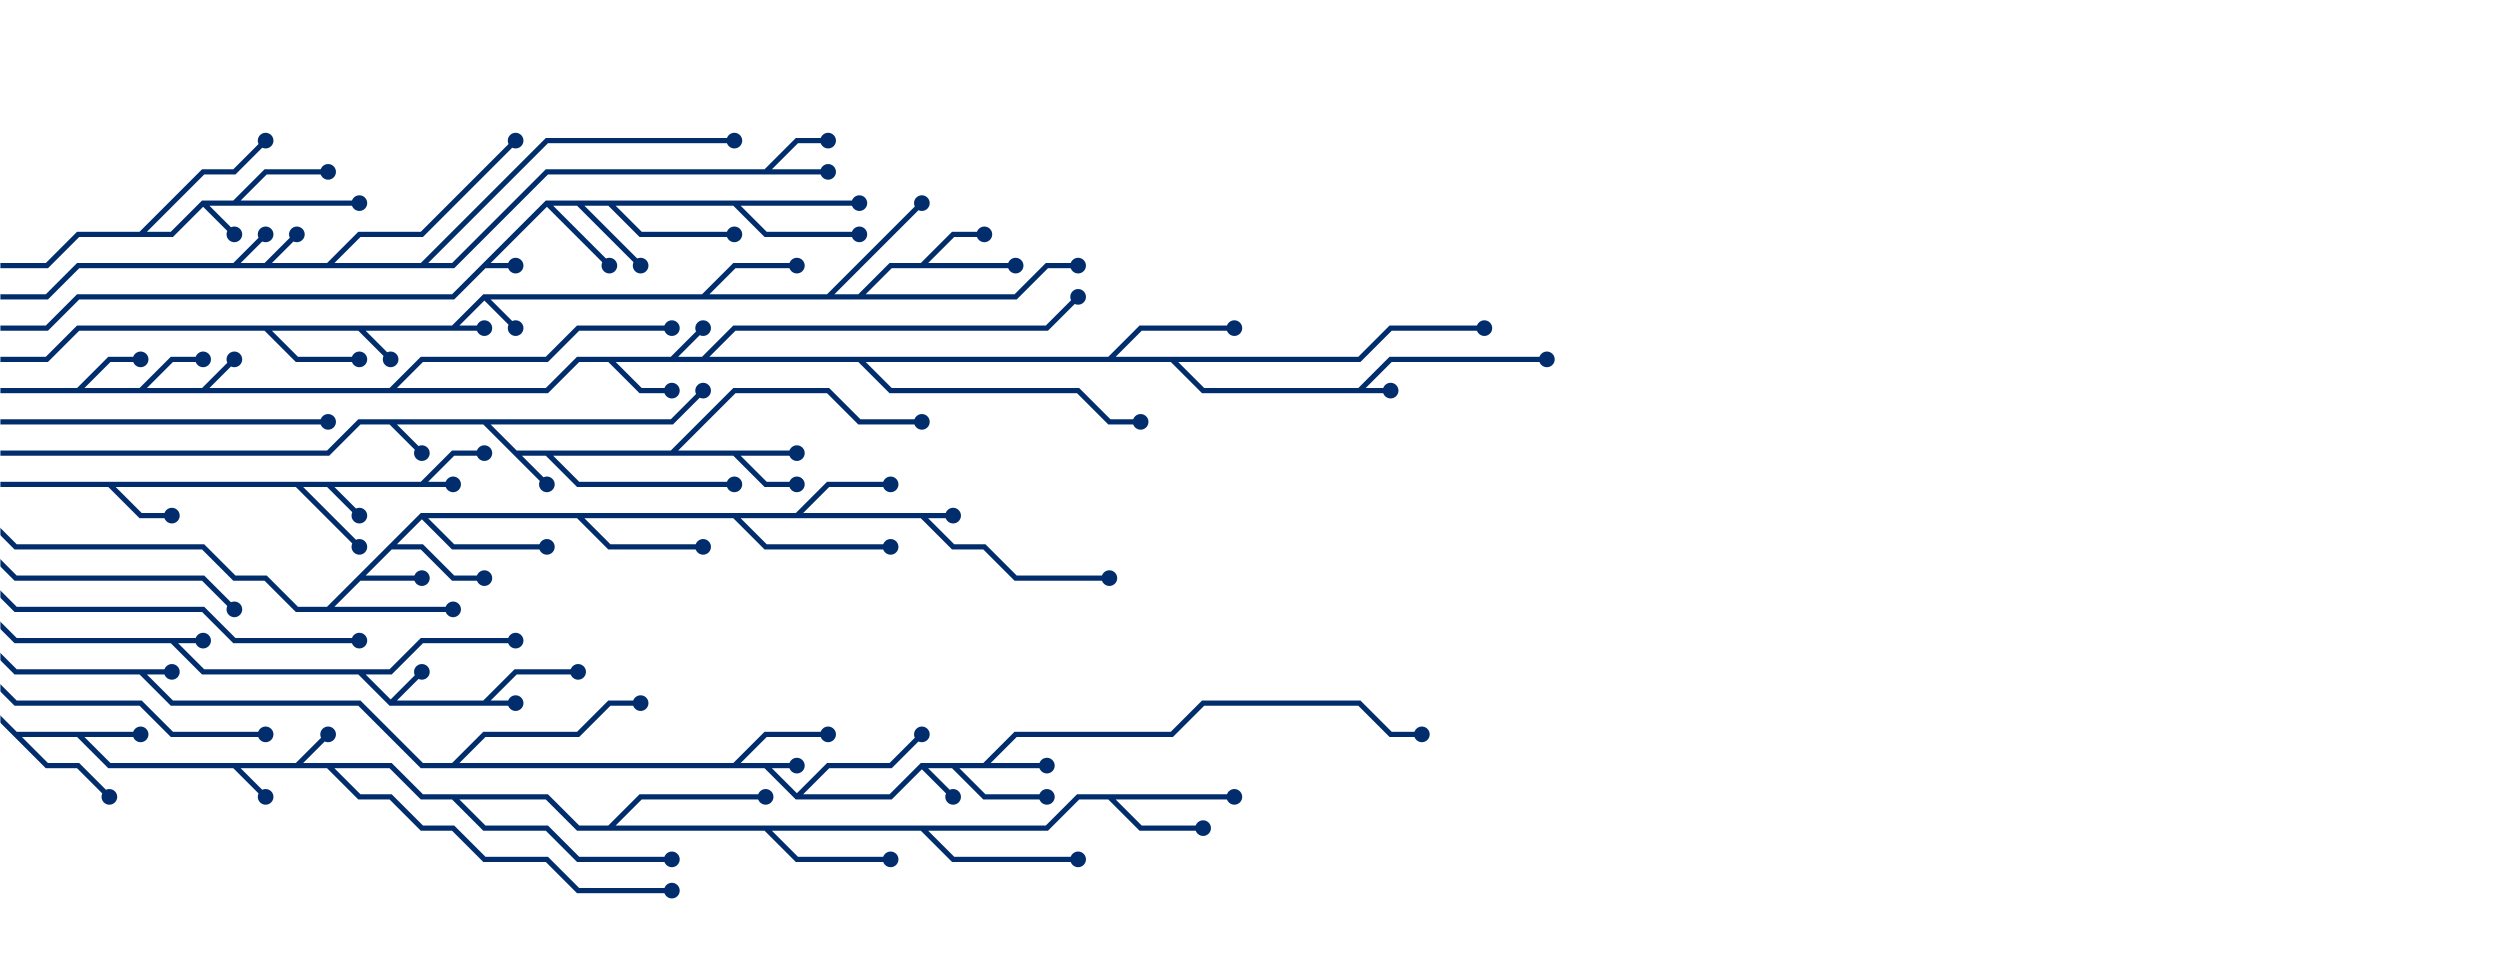 <svg xmlns="http://www.w3.org/2000/svg" version="1.1" xmlns:xlink="http://www.w3.org/1999/xlink" xmlns:svgjs="http://svgjs.dev/svgjs" width="1440" height="560" preserveAspectRatio="none" viewBox="0 0 1440 560"><g mask="url(&quot;#SvgjsMask1174&quot;)" fill="none"><g mask="url(&quot;#SvgjsMask1175&quot;)"><path d="M189 279L207 297M171 279L189 297L207 315M63 279L81 297L99 297M243 279L261 261L279 261M-9 279L9 279L27 279L45 279L63 279L81 279L99 279L117 279L135 279L153 279L171 279L189 279L207 279L225 279L243 279L261 279" stroke="rgba(1, 45, 108, 1)" stroke-width="3"></path><path d="M256.5 279 a4.5 4.5 0 1 0 9 0 a4.5 4.5 0 1 0 -9 0zM202.5 297 a4.5 4.5 0 1 0 9 0 a4.5 4.5 0 1 0 -9 0zM202.5 315 a4.5 4.5 0 1 0 9 0 a4.5 4.5 0 1 0 -9 0zM94.5 297 a4.5 4.5 0 1 0 9 0 a4.5 4.5 0 1 0 -9 0zM274.5 261 a4.5 4.5 0 1 0 9 0 a4.5 4.5 0 1 0 -9 0z" fill="rgba(1, 45, 108, 1)"></path><path d="M189 351L207 351L225 351L243 351L261 351M243 297L261 315L279 315L297 315L315 315M423 297L441 315L459 315L477 315L495 315L513 315M225 315L243 315L261 333L279 333M207 333L225 333L243 333M459 297L477 279L495 279L513 279M333 297L351 315L369 315L387 315L405 315M531 297L549 315L567 315L585 333L603 333L621 333L639 333M-9 297L9 315L27 315L45 315L63 315L81 315L99 315L117 315L135 333L153 333L171 351L189 351L207 333L225 315L243 297L261 297L279 297L297 297L315 297L333 297L351 297L369 297L387 297L405 297L423 297L441 297L459 297L477 297L495 297L513 297L531 297L549 297" stroke="rgba(1, 45, 108, 1)" stroke-width="3"></path><path d="M544.5 297 a4.5 4.5 0 1 0 9 0 a4.5 4.5 0 1 0 -9 0zM256.5 351 a4.5 4.5 0 1 0 9 0 a4.5 4.5 0 1 0 -9 0zM310.5 315 a4.5 4.5 0 1 0 9 0 a4.5 4.5 0 1 0 -9 0zM508.5 315 a4.5 4.5 0 1 0 9 0 a4.5 4.5 0 1 0 -9 0zM274.5 333 a4.5 4.5 0 1 0 9 0 a4.5 4.5 0 1 0 -9 0zM238.5 333 a4.5 4.5 0 1 0 9 0 a4.5 4.5 0 1 0 -9 0zM508.5 279 a4.5 4.5 0 1 0 9 0 a4.5 4.5 0 1 0 -9 0zM400.5 315 a4.5 4.5 0 1 0 9 0 a4.5 4.5 0 1 0 -9 0zM634.5 333 a4.5 4.5 0 1 0 9 0 a4.5 4.5 0 1 0 -9 0z" fill="rgba(1, 45, 108, 1)"></path><path d="M423 261L441 279L459 279M225 243L243 261M315 261L333 279L351 279L369 279L387 279L405 279L423 279M387 261L405 243L423 225L441 225L459 225L477 225L495 243L513 243L531 243M279 243L297 243L315 243L333 243L351 243L369 243L387 243L405 225M297 261L315 279M-9 261L9 261L27 261L45 261L63 261L81 261L99 261L117 261L135 261L153 261L171 261L189 261L207 243L225 243L243 243L261 243L279 243L297 261L315 261L333 261L351 261L369 261L387 261L405 261L423 261L441 261L459 261" stroke="rgba(1, 45, 108, 1)" stroke-width="3"></path><path d="M454.5 261 a4.5 4.5 0 1 0 9 0 a4.5 4.5 0 1 0 -9 0zM454.5 279 a4.5 4.5 0 1 0 9 0 a4.5 4.5 0 1 0 -9 0zM238.5 261 a4.5 4.5 0 1 0 9 0 a4.5 4.5 0 1 0 -9 0zM418.5 279 a4.5 4.5 0 1 0 9 0 a4.5 4.5 0 1 0 -9 0zM526.5 243 a4.5 4.5 0 1 0 9 0 a4.5 4.5 0 1 0 -9 0zM400.5 225 a4.5 4.5 0 1 0 9 0 a4.5 4.5 0 1 0 -9 0zM310.5 279 a4.5 4.5 0 1 0 9 0 a4.5 4.5 0 1 0 -9 0z" fill="rgba(1, 45, 108, 1)"></path><path d="M-9 315L9 333L27 333L45 333L63 333L81 333L99 333L117 333L135 351" stroke="rgba(1, 45, 108, 1)" stroke-width="3"></path><path d="M130.5 351 a4.5 4.5 0 1 0 9 0 a4.5 4.5 0 1 0 -9 0z" fill="rgba(1, 45, 108, 1)"></path><path d="M-9 243L9 243L27 243L45 243L63 243L81 243L99 243L117 243L135 243L153 243L171 243L189 243" stroke="rgba(1, 45, 108, 1)" stroke-width="3"></path><path d="M184.5 243 a4.5 4.5 0 1 0 9 0 a4.5 4.5 0 1 0 -9 0z" fill="rgba(1, 45, 108, 1)"></path><path d="M-9 333L9 351L27 351L45 351L63 351L81 351L99 351L117 351L135 369L153 369L171 369L189 369L207 369" stroke="rgba(1, 45, 108, 1)" stroke-width="3"></path><path d="M202.5 369 a4.5 4.5 0 1 0 9 0 a4.5 4.5 0 1 0 -9 0z" fill="rgba(1, 45, 108, 1)"></path><path d="M405 207L423 189L441 189L459 189L477 189L495 189L513 189L531 189L549 189L567 189L585 189L603 189L621 171M117 225L135 207M783 225L801 207L819 207L837 207L855 207L873 207L891 207M495 207L513 225L531 225L549 225L567 225L585 225L603 225L621 225L639 243L657 243M81 225L99 207L117 207M387 207L405 189M225 225L243 207L261 207L279 207L297 207L315 207L333 189L351 189L369 189L387 189M351 207L369 225L387 225M45 225L63 207L81 207M675 207L693 207L711 207L729 207L747 207L765 207L783 207L801 189L819 189L837 189L855 189M639 207L657 189L675 189L693 189L711 189M-9 225L9 225L27 225L45 225L63 225L81 225L99 225L117 225L135 225L153 225L171 225L189 225L207 225L225 225L243 225L261 225L279 225L297 225L315 225L333 207L351 207L369 207L387 207L405 207L423 207L441 207L459 207L477 207L495 207L513 207L531 207L549 207L567 207L585 207L603 207L621 207L639 207L657 207L675 207L693 225L711 225L729 225L747 225L765 225L783 225L801 225" stroke="rgba(1, 45, 108, 1)" stroke-width="3"></path><path d="M796.5 225 a4.5 4.5 0 1 0 9 0 a4.5 4.5 0 1 0 -9 0zM616.5 171 a4.5 4.5 0 1 0 9 0 a4.5 4.5 0 1 0 -9 0zM130.5 207 a4.5 4.5 0 1 0 9 0 a4.5 4.5 0 1 0 -9 0zM886.5 207 a4.5 4.5 0 1 0 9 0 a4.5 4.5 0 1 0 -9 0zM652.5 243 a4.5 4.5 0 1 0 9 0 a4.5 4.5 0 1 0 -9 0zM112.5 207 a4.5 4.5 0 1 0 9 0 a4.5 4.5 0 1 0 -9 0zM400.5 189 a4.5 4.5 0 1 0 9 0 a4.5 4.5 0 1 0 -9 0zM382.5 189 a4.5 4.5 0 1 0 9 0 a4.5 4.5 0 1 0 -9 0zM382.5 225 a4.5 4.5 0 1 0 9 0 a4.5 4.5 0 1 0 -9 0zM76.5 207 a4.5 4.5 0 1 0 9 0 a4.5 4.5 0 1 0 -9 0zM850.5 189 a4.5 4.5 0 1 0 9 0 a4.5 4.5 0 1 0 -9 0zM706.5 189 a4.5 4.5 0 1 0 9 0 a4.5 4.5 0 1 0 -9 0z" fill="rgba(1, 45, 108, 1)"></path><path d="M99 369L117 369M225 405L243 387M207 387L225 387L243 369L261 369L279 369L297 369M279 405L297 387L315 387L333 387M-9 351L9 369L27 369L45 369L63 369L81 369L99 369L117 387L135 387L153 387L171 387L189 387L207 387L225 405L243 405L261 405L279 405L297 405" stroke="rgba(1, 45, 108, 1)" stroke-width="3"></path><path d="M292.5 405 a4.5 4.5 0 1 0 9 0 a4.5 4.5 0 1 0 -9 0zM112.5 369 a4.5 4.5 0 1 0 9 0 a4.5 4.5 0 1 0 -9 0zM238.5 387 a4.5 4.5 0 1 0 9 0 a4.5 4.5 0 1 0 -9 0zM292.5 369 a4.5 4.5 0 1 0 9 0 a4.5 4.5 0 1 0 -9 0zM328.5 387 a4.5 4.5 0 1 0 9 0 a4.5 4.5 0 1 0 -9 0z" fill="rgba(1, 45, 108, 1)"></path><path d="M279 171L297 189M495 171L513 171L531 171L549 171L567 171L585 171L603 153L621 153M207 189L225 207M261 189L279 189M405 171L423 153L441 153L459 153M153 189L171 207L189 207L207 207M531 153L549 135L567 135M477 171L495 153L513 135L531 117M-9 207L9 207L27 207L45 189L63 189L81 189L99 189L117 189L135 189L153 189L171 189L189 189L207 189L225 189L243 189L261 189L279 171L297 171L315 171L333 171L351 171L369 171L387 171L405 171L423 171L441 171L459 171L477 171L495 171L513 153L531 153L549 153L567 153L585 153" stroke="rgba(1, 45, 108, 1)" stroke-width="3"></path><path d="M580.5 153 a4.5 4.5 0 1 0 9 0 a4.5 4.5 0 1 0 -9 0zM292.5 189 a4.5 4.5 0 1 0 9 0 a4.5 4.5 0 1 0 -9 0zM616.5 153 a4.5 4.5 0 1 0 9 0 a4.5 4.5 0 1 0 -9 0zM220.5 207 a4.5 4.5 0 1 0 9 0 a4.5 4.5 0 1 0 -9 0zM274.5 189 a4.5 4.5 0 1 0 9 0 a4.5 4.5 0 1 0 -9 0zM454.5 153 a4.5 4.5 0 1 0 9 0 a4.5 4.5 0 1 0 -9 0zM202.5 207 a4.5 4.5 0 1 0 9 0 a4.5 4.5 0 1 0 -9 0zM562.5 135 a4.5 4.5 0 1 0 9 0 a4.5 4.5 0 1 0 -9 0zM526.5 117 a4.5 4.5 0 1 0 9 0 a4.5 4.5 0 1 0 -9 0z" fill="rgba(1, 45, 108, 1)"></path><path d="M261 441L279 423L297 423L315 423L333 423L351 405L369 405M81 387L99 387M549 441L567 459L585 459L603 459M423 441L441 423L459 423L477 423M531 441L549 459M567 441L585 423L603 423L621 423L639 423L657 423L675 423L693 405L711 405L729 405L747 405L765 405L783 405L801 423L819 423M459 459L477 441L495 441L513 441L531 423M441 441L459 441M-9 369L9 387L27 387L45 387L63 387L81 387L99 405L117 405L135 405L153 405L171 405L189 405L207 405L225 423L243 441L261 441L279 441L297 441L315 441L333 441L351 441L369 441L387 441L405 441L423 441L441 441L459 459L477 459L495 459L513 459L531 441L549 441L567 441L585 441L603 441" stroke="rgba(1, 45, 108, 1)" stroke-width="3"></path><path d="M598.5 441 a4.5 4.5 0 1 0 9 0 a4.5 4.5 0 1 0 -9 0zM364.5 405 a4.5 4.5 0 1 0 9 0 a4.5 4.5 0 1 0 -9 0zM94.5 387 a4.5 4.5 0 1 0 9 0 a4.5 4.5 0 1 0 -9 0zM598.5 459 a4.5 4.5 0 1 0 9 0 a4.5 4.5 0 1 0 -9 0zM472.5 423 a4.5 4.5 0 1 0 9 0 a4.5 4.5 0 1 0 -9 0zM544.5 459 a4.5 4.5 0 1 0 9 0 a4.5 4.5 0 1 0 -9 0zM814.5 423 a4.5 4.5 0 1 0 9 0 a4.5 4.5 0 1 0 -9 0zM526.5 423 a4.5 4.5 0 1 0 9 0 a4.5 4.5 0 1 0 -9 0zM454.5 441 a4.5 4.5 0 1 0 9 0 a4.5 4.5 0 1 0 -9 0z" fill="rgba(1, 45, 108, 1)"></path><path d="M423 117L441 135L459 135L477 135L495 135M279 153L297 153M351 117L369 135L387 135L405 135L423 135M333 117L351 135L369 153M315 117L333 135L351 153M-9 189L9 189L27 189L45 171L63 171L81 171L99 171L117 171L135 171L153 171L171 171L189 171L207 171L225 171L243 171L261 171L279 153L297 135L315 117L333 117L351 117L369 117L387 117L405 117L423 117L441 117L459 117L477 117L495 117" stroke="rgba(1, 45, 108, 1)" stroke-width="3"></path><path d="M490.5 117 a4.5 4.5 0 1 0 9 0 a4.5 4.5 0 1 0 -9 0zM490.5 135 a4.5 4.5 0 1 0 9 0 a4.5 4.5 0 1 0 -9 0zM292.5 153 a4.5 4.5 0 1 0 9 0 a4.5 4.5 0 1 0 -9 0zM418.5 135 a4.5 4.5 0 1 0 9 0 a4.5 4.5 0 1 0 -9 0zM364.5 153 a4.5 4.5 0 1 0 9 0 a4.5 4.5 0 1 0 -9 0zM346.5 153 a4.5 4.5 0 1 0 9 0 a4.5 4.5 0 1 0 -9 0z" fill="rgba(1, 45, 108, 1)"></path><path d="M-9 387L9 405L27 405L45 405L63 405L81 405L99 423L117 423L135 423L153 423" stroke="rgba(1, 45, 108, 1)" stroke-width="3"></path><path d="M148.5 423 a4.5 4.5 0 1 0 9 0 a4.5 4.5 0 1 0 -9 0z" fill="rgba(1, 45, 108, 1)"></path><path d="M243 153L261 135L279 117L297 99L315 81L333 81L351 81L369 81L387 81L405 81L423 81M153 153L171 135M441 99L459 81L477 81M189 153L207 135L225 135L243 135L261 117L279 99L297 81M135 153L153 135M-9 171L9 171L27 171L45 153L63 153L81 153L99 153L117 153L135 153L153 153L171 153L189 153L207 153L225 153L243 153L261 153L279 135L297 117L315 99L333 99L351 99L369 99L387 99L405 99L423 99L441 99L459 99L477 99" stroke="rgba(1, 45, 108, 1)" stroke-width="3"></path><path d="M472.5 99 a4.5 4.5 0 1 0 9 0 a4.5 4.5 0 1 0 -9 0zM418.5 81 a4.5 4.5 0 1 0 9 0 a4.5 4.5 0 1 0 -9 0zM166.5 135 a4.5 4.5 0 1 0 9 0 a4.5 4.5 0 1 0 -9 0zM472.5 81 a4.5 4.5 0 1 0 9 0 a4.5 4.5 0 1 0 -9 0zM292.5 81 a4.5 4.5 0 1 0 9 0 a4.5 4.5 0 1 0 -9 0zM148.5 135 a4.5 4.5 0 1 0 9 0 a4.5 4.5 0 1 0 -9 0z" fill="rgba(1, 45, 108, 1)"></path><path d="M261 459L279 477L297 477L315 477L333 495L351 495L369 495L387 495M531 477L549 495L567 495L585 495L603 495L621 495M441 477L459 495L477 495L495 495L513 495M171 441L189 423M351 477L369 459L387 459L405 459L423 459L441 459M9 423L27 441L45 441L63 459M135 441L153 459M189 441L207 459L225 459L243 477L261 477L279 495L297 495L315 495L333 513L351 513L369 513L387 513M639 459L657 477L675 477L693 477M45 423L63 423L81 423M-9 405L9 423L27 423L45 423L63 441L81 441L99 441L117 441L135 441L153 441L171 441L189 441L207 441L225 441L243 459L261 459L279 459L297 459L315 459L333 477L351 477L369 477L387 477L405 477L423 477L441 477L459 477L477 477L495 477L513 477L531 477L549 477L567 477L585 477L603 477L621 459L639 459L657 459L675 459L693 459L711 459" stroke="rgba(1, 45, 108, 1)" stroke-width="3"></path><path d="M706.5 459 a4.5 4.5 0 1 0 9 0 a4.5 4.5 0 1 0 -9 0zM382.5 495 a4.5 4.5 0 1 0 9 0 a4.5 4.5 0 1 0 -9 0zM616.5 495 a4.5 4.5 0 1 0 9 0 a4.5 4.5 0 1 0 -9 0zM508.5 495 a4.5 4.5 0 1 0 9 0 a4.5 4.5 0 1 0 -9 0zM184.5 423 a4.5 4.5 0 1 0 9 0 a4.5 4.5 0 1 0 -9 0zM436.5 459 a4.5 4.5 0 1 0 9 0 a4.5 4.5 0 1 0 -9 0zM58.5 459 a4.5 4.5 0 1 0 9 0 a4.5 4.5 0 1 0 -9 0zM148.5 459 a4.5 4.5 0 1 0 9 0 a4.5 4.5 0 1 0 -9 0zM382.5 513 a4.5 4.5 0 1 0 9 0 a4.5 4.5 0 1 0 -9 0zM688.5 477 a4.5 4.5 0 1 0 9 0 a4.5 4.5 0 1 0 -9 0zM76.5 423 a4.5 4.5 0 1 0 9 0 a4.5 4.5 0 1 0 -9 0z" fill="rgba(1, 45, 108, 1)"></path><path d="M135 117L153 99L171 99L189 99M81 135L99 117L117 99L135 99L153 81M117 117L135 135M-9 153L9 153L27 153L45 135L63 135L81 135L99 135L117 117L135 117L153 117L171 117L189 117L207 117" stroke="rgba(1, 45, 108, 1)" stroke-width="3"></path><path d="M202.5 117 a4.5 4.5 0 1 0 9 0 a4.5 4.5 0 1 0 -9 0zM184.5 99 a4.5 4.5 0 1 0 9 0 a4.5 4.5 0 1 0 -9 0zM148.5 81 a4.5 4.5 0 1 0 9 0 a4.5 4.5 0 1 0 -9 0zM130.5 135 a4.5 4.5 0 1 0 9 0 a4.5 4.5 0 1 0 -9 0z" fill="rgba(1, 45, 108, 1)"></path></g></g><defs><mask id="SvgjsMask1174"><rect width="1440" height="560" fill="#ffffff"></rect></mask><mask id="SvgjsMask1175"><rect width="1440" height="560" fill="white"></rect><path d="M258.75 279 a2.25 2.25 0 1 0 4.5 0 a2.25 2.25 0 1 0 -4.5 0zM204.75 297 a2.25 2.25 0 1 0 4.5 0 a2.25 2.25 0 1 0 -4.5 0zM204.75 315 a2.25 2.25 0 1 0 4.5 0 a2.25 2.25 0 1 0 -4.5 0zM96.75 297 a2.25 2.25 0 1 0 4.5 0 a2.25 2.25 0 1 0 -4.5 0zM276.75 261 a2.25 2.25 0 1 0 4.5 0 a2.25 2.25 0 1 0 -4.5 0z" fill="black"></path><path d="M546.75 297 a2.25 2.25 0 1 0 4.5 0 a2.25 2.25 0 1 0 -4.5 0zM258.75 351 a2.25 2.25 0 1 0 4.5 0 a2.25 2.25 0 1 0 -4.5 0zM312.75 315 a2.25 2.25 0 1 0 4.5 0 a2.25 2.25 0 1 0 -4.5 0zM510.75 315 a2.25 2.25 0 1 0 4.5 0 a2.25 2.25 0 1 0 -4.5 0zM276.75 333 a2.25 2.25 0 1 0 4.5 0 a2.25 2.25 0 1 0 -4.5 0zM240.75 333 a2.25 2.25 0 1 0 4.5 0 a2.25 2.25 0 1 0 -4.5 0zM510.75 279 a2.25 2.25 0 1 0 4.5 0 a2.25 2.25 0 1 0 -4.5 0zM402.75 315 a2.25 2.25 0 1 0 4.5 0 a2.25 2.25 0 1 0 -4.5 0zM636.75 333 a2.25 2.25 0 1 0 4.5 0 a2.25 2.25 0 1 0 -4.5 0z" fill="black"></path><path d="M456.75 261 a2.25 2.25 0 1 0 4.5 0 a2.25 2.25 0 1 0 -4.5 0zM456.75 279 a2.25 2.25 0 1 0 4.5 0 a2.25 2.25 0 1 0 -4.5 0zM240.75 261 a2.25 2.25 0 1 0 4.5 0 a2.25 2.25 0 1 0 -4.5 0zM420.75 279 a2.25 2.25 0 1 0 4.5 0 a2.25 2.25 0 1 0 -4.5 0zM528.75 243 a2.25 2.25 0 1 0 4.5 0 a2.25 2.25 0 1 0 -4.5 0zM402.75 225 a2.25 2.25 0 1 0 4.5 0 a2.25 2.25 0 1 0 -4.5 0zM312.75 279 a2.25 2.25 0 1 0 4.5 0 a2.25 2.25 0 1 0 -4.5 0z" fill="black"></path><path d="M132.75 351 a2.25 2.25 0 1 0 4.5 0 a2.25 2.25 0 1 0 -4.5 0z" fill="black"></path><path d="M186.75 243 a2.25 2.25 0 1 0 4.5 0 a2.25 2.25 0 1 0 -4.5 0z" fill="black"></path><path d="M204.75 369 a2.25 2.25 0 1 0 4.5 0 a2.25 2.25 0 1 0 -4.5 0z" fill="black"></path><path d="M798.75 225 a2.25 2.25 0 1 0 4.5 0 a2.25 2.25 0 1 0 -4.5 0zM618.75 171 a2.25 2.25 0 1 0 4.5 0 a2.25 2.25 0 1 0 -4.5 0zM132.75 207 a2.25 2.25 0 1 0 4.5 0 a2.25 2.25 0 1 0 -4.5 0zM888.75 207 a2.25 2.25 0 1 0 4.5 0 a2.25 2.25 0 1 0 -4.5 0zM654.75 243 a2.25 2.25 0 1 0 4.5 0 a2.25 2.25 0 1 0 -4.5 0zM114.75 207 a2.25 2.25 0 1 0 4.5 0 a2.25 2.25 0 1 0 -4.5 0zM402.75 189 a2.25 2.25 0 1 0 4.5 0 a2.25 2.25 0 1 0 -4.5 0zM384.75 189 a2.25 2.25 0 1 0 4.5 0 a2.25 2.25 0 1 0 -4.5 0zM384.75 225 a2.25 2.25 0 1 0 4.5 0 a2.25 2.25 0 1 0 -4.5 0zM78.75 207 a2.25 2.25 0 1 0 4.5 0 a2.25 2.25 0 1 0 -4.5 0zM852.75 189 a2.25 2.25 0 1 0 4.5 0 a2.25 2.25 0 1 0 -4.5 0zM708.75 189 a2.25 2.25 0 1 0 4.5 0 a2.25 2.25 0 1 0 -4.5 0z" fill="black"></path><path d="M294.75 405 a2.25 2.25 0 1 0 4.5 0 a2.25 2.25 0 1 0 -4.5 0zM114.75 369 a2.25 2.25 0 1 0 4.5 0 a2.25 2.25 0 1 0 -4.5 0zM240.75 387 a2.25 2.25 0 1 0 4.5 0 a2.25 2.25 0 1 0 -4.5 0zM294.75 369 a2.25 2.25 0 1 0 4.5 0 a2.25 2.25 0 1 0 -4.5 0zM330.75 387 a2.25 2.25 0 1 0 4.5 0 a2.25 2.25 0 1 0 -4.5 0z" fill="black"></path><path d="M582.75 153 a2.25 2.25 0 1 0 4.5 0 a2.25 2.25 0 1 0 -4.5 0zM294.75 189 a2.25 2.25 0 1 0 4.5 0 a2.25 2.25 0 1 0 -4.5 0zM618.75 153 a2.25 2.25 0 1 0 4.5 0 a2.25 2.25 0 1 0 -4.5 0zM222.75 207 a2.25 2.25 0 1 0 4.5 0 a2.25 2.25 0 1 0 -4.5 0zM276.75 189 a2.25 2.25 0 1 0 4.5 0 a2.25 2.25 0 1 0 -4.5 0zM456.75 153 a2.25 2.25 0 1 0 4.5 0 a2.25 2.25 0 1 0 -4.5 0zM204.75 207 a2.25 2.25 0 1 0 4.5 0 a2.25 2.25 0 1 0 -4.5 0zM564.75 135 a2.25 2.25 0 1 0 4.5 0 a2.25 2.25 0 1 0 -4.5 0zM528.75 117 a2.25 2.25 0 1 0 4.5 0 a2.25 2.25 0 1 0 -4.5 0z" fill="black"></path><path d="M600.75 441 a2.25 2.25 0 1 0 4.5 0 a2.25 2.25 0 1 0 -4.5 0zM366.75 405 a2.25 2.25 0 1 0 4.5 0 a2.25 2.25 0 1 0 -4.5 0zM96.75 387 a2.25 2.25 0 1 0 4.5 0 a2.25 2.25 0 1 0 -4.5 0zM600.75 459 a2.25 2.25 0 1 0 4.5 0 a2.25 2.25 0 1 0 -4.5 0zM474.75 423 a2.25 2.25 0 1 0 4.5 0 a2.25 2.25 0 1 0 -4.5 0zM546.75 459 a2.25 2.25 0 1 0 4.5 0 a2.25 2.25 0 1 0 -4.5 0zM816.75 423 a2.25 2.25 0 1 0 4.5 0 a2.25 2.25 0 1 0 -4.5 0zM528.75 423 a2.25 2.25 0 1 0 4.5 0 a2.25 2.25 0 1 0 -4.5 0zM456.75 441 a2.25 2.25 0 1 0 4.5 0 a2.25 2.25 0 1 0 -4.5 0z" fill="black"></path><path d="M492.75 117 a2.25 2.25 0 1 0 4.5 0 a2.25 2.25 0 1 0 -4.5 0zM492.75 135 a2.25 2.25 0 1 0 4.5 0 a2.25 2.25 0 1 0 -4.5 0zM294.75 153 a2.25 2.25 0 1 0 4.5 0 a2.25 2.25 0 1 0 -4.5 0zM420.75 135 a2.25 2.25 0 1 0 4.5 0 a2.25 2.25 0 1 0 -4.5 0zM366.75 153 a2.25 2.25 0 1 0 4.5 0 a2.25 2.25 0 1 0 -4.5 0zM348.75 153 a2.25 2.25 0 1 0 4.5 0 a2.25 2.25 0 1 0 -4.5 0z" fill="black"></path><path d="M150.75 423 a2.25 2.25 0 1 0 4.5 0 a2.25 2.25 0 1 0 -4.5 0z" fill="black"></path><path d="M474.75 99 a2.25 2.25 0 1 0 4.5 0 a2.25 2.25 0 1 0 -4.5 0zM420.75 81 a2.25 2.25 0 1 0 4.5 0 a2.25 2.25 0 1 0 -4.5 0zM168.75 135 a2.25 2.25 0 1 0 4.5 0 a2.25 2.25 0 1 0 -4.5 0zM474.75 81 a2.25 2.25 0 1 0 4.5 0 a2.25 2.25 0 1 0 -4.5 0zM294.75 81 a2.25 2.25 0 1 0 4.5 0 a2.25 2.25 0 1 0 -4.5 0zM150.75 135 a2.25 2.25 0 1 0 4.5 0 a2.25 2.25 0 1 0 -4.5 0z" fill="black"></path><path d="M708.75 459 a2.25 2.25 0 1 0 4.5 0 a2.25 2.25 0 1 0 -4.5 0zM384.75 495 a2.25 2.25 0 1 0 4.5 0 a2.25 2.25 0 1 0 -4.5 0zM618.75 495 a2.25 2.25 0 1 0 4.5 0 a2.25 2.25 0 1 0 -4.5 0zM510.75 495 a2.25 2.25 0 1 0 4.5 0 a2.25 2.25 0 1 0 -4.5 0zM186.75 423 a2.25 2.25 0 1 0 4.5 0 a2.25 2.25 0 1 0 -4.5 0zM438.75 459 a2.25 2.25 0 1 0 4.5 0 a2.25 2.25 0 1 0 -4.5 0zM60.75 459 a2.25 2.25 0 1 0 4.5 0 a2.25 2.25 0 1 0 -4.5 0zM150.75 459 a2.25 2.25 0 1 0 4.5 0 a2.25 2.25 0 1 0 -4.5 0zM384.75 513 a2.25 2.25 0 1 0 4.5 0 a2.25 2.25 0 1 0 -4.5 0zM690.75 477 a2.25 2.25 0 1 0 4.5 0 a2.25 2.25 0 1 0 -4.5 0zM78.75 423 a2.25 2.25 0 1 0 4.5 0 a2.25 2.25 0 1 0 -4.5 0z" fill="black"></path><path d="M204.75 117 a2.25 2.25 0 1 0 4.5 0 a2.25 2.25 0 1 0 -4.5 0zM186.75 99 a2.25 2.25 0 1 0 4.5 0 a2.25 2.25 0 1 0 -4.5 0zM150.75 81 a2.25 2.25 0 1 0 4.5 0 a2.25 2.25 0 1 0 -4.5 0zM132.75 135 a2.25 2.25 0 1 0 4.5 0 a2.25 2.25 0 1 0 -4.5 0z" fill="black"></path></mask></defs></svg>